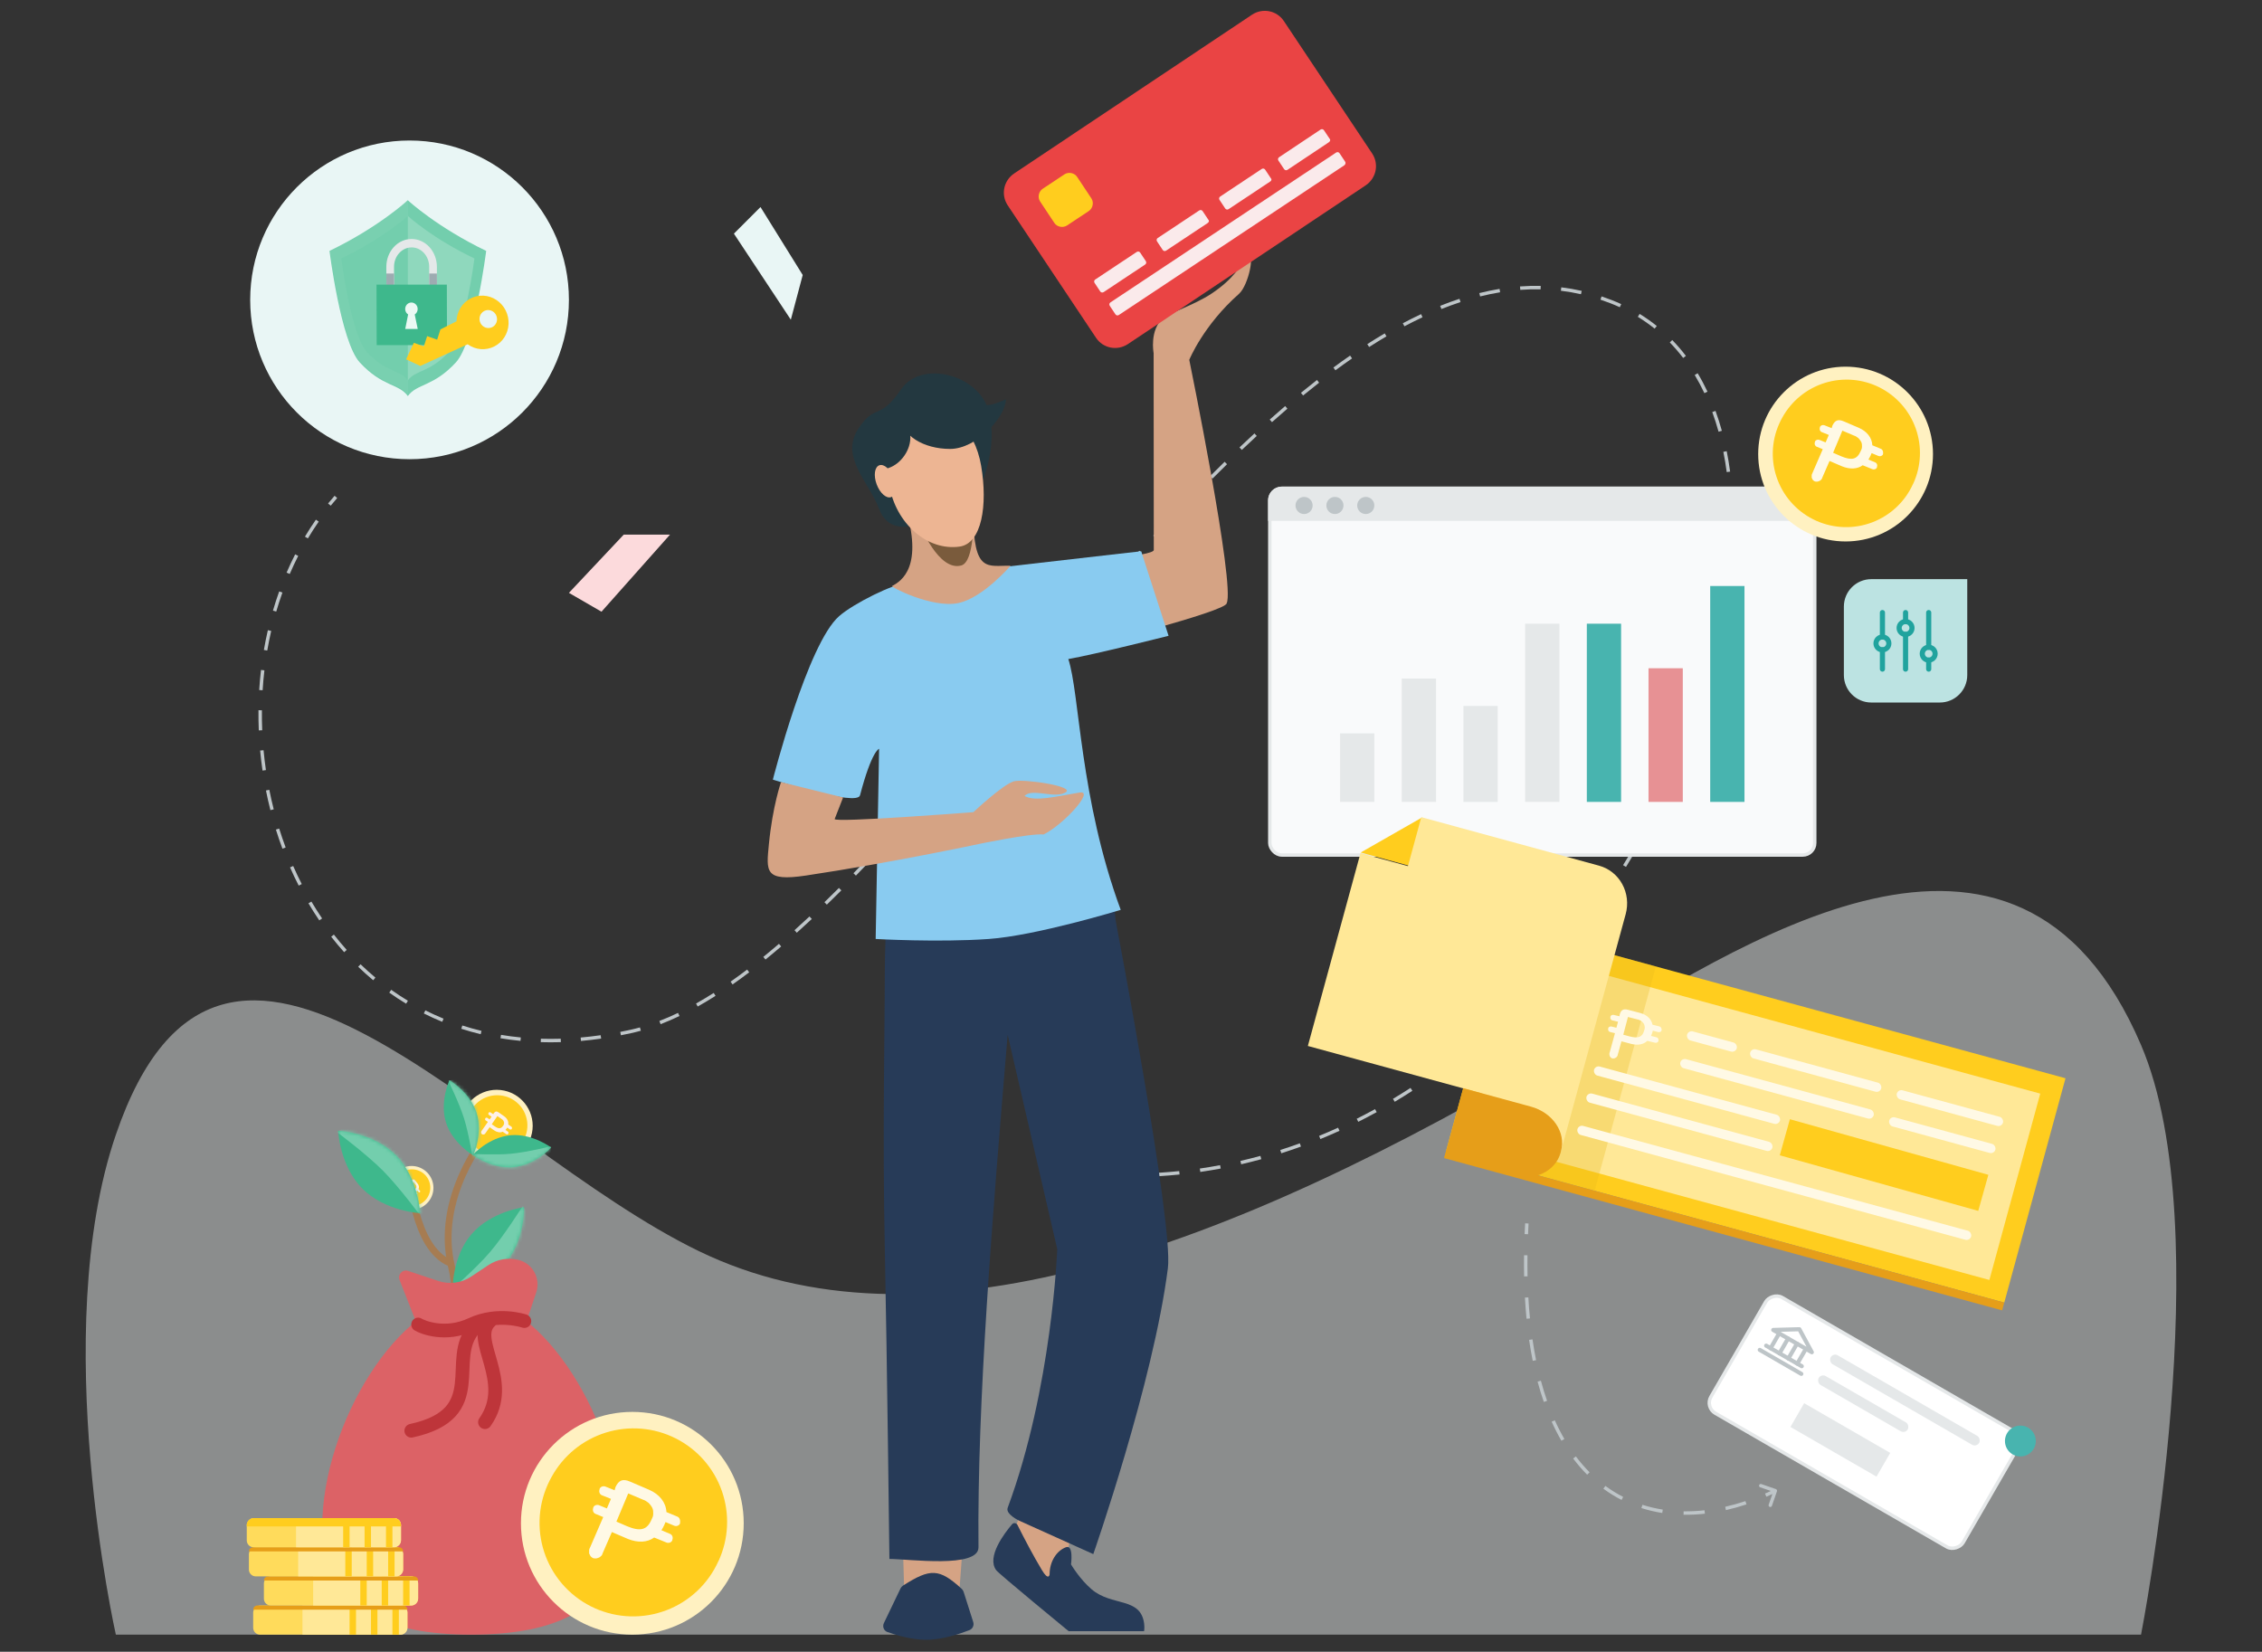 <svg viewBox="0 0 660 482" fill="none" xmlns="http://www.w3.org/2000/svg">
<rect x="0" y="0" width="660" height="482" fill="#333333" stroke="none"/>
<path opacity="0.5" d="M624.706 304.941C588.469 220.239 507.176 275.977 458.778 304.941C354.845 367.14 267.948 396.123 203.933 365.096C139.918 334.069 65.296 238.977 33.801 331.125C13.998 389.064 33.801 477 33.801 477H624.706C624.706 477 647.867 359.078 624.706 304.941Z" fill="#E5E8E9"/>
<path fill-rule="evenodd" clip-rule="evenodd" d="M449.523 84.421C447.546 84.379 445.565 84.434 443.581 84.582L443.506 83.585C445.522 83.435 447.534 83.379 449.544 83.421L449.523 84.421ZM461.291 85.855C459.341 85.414 457.387 85.077 455.429 84.839L455.55 83.846C457.541 84.088 459.528 84.431 461.511 84.879L461.291 85.855ZM437.701 85.288C435.76 85.607 433.816 86.011 431.869 86.496L431.627 85.525C433.6 85.034 435.57 84.625 437.539 84.301L437.701 85.288ZM469.819 88.466C468.874 88.099 467.928 87.758 466.982 87.443L467.298 86.494C468.26 86.815 469.221 87.161 470.181 87.534C471.155 87.912 472.108 88.315 473.04 88.742L472.624 89.651C471.71 89.232 470.775 88.837 469.819 88.466ZM426.154 88.145C424.297 88.754 422.437 89.432 420.575 90.177L420.204 89.249C422.085 88.496 423.964 87.81 425.843 87.195L426.154 88.145ZM482.786 95.9C481.237 94.658 479.604 93.507 477.883 92.451L478.406 91.599C480.162 92.677 481.83 93.852 483.411 95.119L482.786 95.9ZM415.062 92.573C413.302 93.398 411.541 94.279 409.777 95.214L409.309 94.331C411.086 93.388 412.863 92.5 414.638 91.668L415.062 92.573ZM404.541 98.146C402.855 99.138 401.169 100.177 399.482 101.26L398.941 100.418C400.639 99.329 402.336 98.283 404.033 97.284L404.541 98.146ZM491.111 104.457C489.895 102.863 488.595 101.351 487.21 99.925L487.927 99.228C489.341 100.683 490.666 102.226 491.906 103.85L491.111 104.457ZM394.499 104.584C392.883 105.702 391.266 106.859 389.649 108.052L389.055 107.248C390.68 106.049 392.305 104.886 393.931 103.761L394.499 104.584ZM497.302 114.718C496.438 112.886 495.497 111.121 494.479 109.427L495.337 108.912C496.373 110.636 497.329 112.431 498.206 114.292L497.302 114.718ZM384.883 111.672C383.329 112.885 381.775 114.129 380.22 115.404L379.586 114.631C381.146 113.351 382.707 112.101 384.267 110.883L384.883 111.672ZM375.633 119.252C374.134 120.536 372.635 121.846 371.136 123.181L370.471 122.435C371.974 121.096 373.478 119.781 374.982 118.492L375.633 119.252ZM501.438 125.977C500.894 124.012 500.283 122.1 499.604 120.243L500.543 119.899C501.232 121.782 501.851 123.721 502.401 125.71L501.438 125.977ZM366.694 127.21C365.242 128.549 363.791 129.909 362.341 131.289L361.651 130.565C363.106 129.181 364.56 127.817 366.016 126.475L366.694 127.21ZM503.819 137.755C503.549 135.748 503.22 133.78 502.834 131.852L503.814 131.656C504.205 133.605 504.537 135.594 504.81 137.622L503.819 137.755ZM358.017 135.463C356.605 136.844 355.194 138.242 353.784 139.657L353.076 138.951C354.489 137.533 355.903 136.132 357.317 134.748L358.017 135.463ZM349.558 143.945C348.18 145.36 346.802 146.788 345.425 148.23L344.702 147.539C346.081 146.095 347.461 144.664 348.842 143.247L349.558 143.945ZM504.749 149.787C504.7 147.75 504.601 145.741 504.45 143.764L505.447 143.688C505.599 145.683 505.7 147.709 505.748 149.763L504.749 149.787ZM95.721 146.929C96.341 146.165 96.975 145.412 97.624 144.671L98.376 145.329C97.736 146.061 97.109 146.805 96.498 147.559L95.721 146.929ZM88.975 156.595C89.984 154.907 91.051 153.254 92.175 151.641L92.996 152.213C91.885 153.806 90.831 155.439 89.833 157.109L88.975 156.595ZM341.296 152.591C339.939 154.038 338.582 155.496 337.226 156.964L336.492 156.285C337.849 154.815 339.207 153.355 340.567 151.907L341.296 152.591ZM504.465 161.869C504.605 159.823 504.699 157.798 504.746 155.797L505.746 155.82C505.698 157.837 505.603 159.877 505.463 161.937L504.465 161.869ZM333.177 161.38C331.837 162.852 330.497 164.333 329.158 165.822L328.414 165.153C329.754 163.663 331.096 162.181 332.438 160.706L333.177 161.38ZM83.621 167.094C84.398 165.285 85.233 163.506 86.123 161.758L87.014 162.212C86.134 163.94 85.309 165.7 84.539 167.489L83.621 167.094ZM503.164 173.842C503.462 171.824 503.72 169.82 503.936 167.833L504.93 167.941C504.712 169.941 504.453 171.958 504.154 173.988L503.164 173.842ZM325.17 170.282C323.843 171.773 322.517 173.27 321.193 174.773L320.443 174.111C321.768 172.608 323.095 171.109 324.422 169.617L325.17 170.282ZM79.643 178.182C80.195 176.292 80.801 174.423 81.462 172.577L82.404 172.914C81.749 174.741 81.149 176.591 80.603 178.462L79.643 178.182ZM317.246 179.268C315.932 180.77 314.619 182.276 313.308 183.785L312.553 183.129C313.865 181.619 315.179 180.113 316.494 178.609L317.246 179.268ZM500.983 185.705C501.419 183.72 501.817 181.745 502.179 179.781L503.162 179.962C502.799 181.937 502.398 183.924 501.96 185.919L500.983 185.705ZM76.996 189.663C77.329 187.723 77.716 185.795 78.156 183.885L79.13 184.109C78.695 186.001 78.312 187.91 77.981 189.832L76.996 189.663ZM309.384 188.31C308.077 189.82 306.773 191.332 305.47 192.843L304.712 192.19C306.016 190.678 307.321 189.167 308.627 187.656L309.384 188.31ZM498.023 197.408C498.58 195.46 499.104 193.518 499.595 191.581L500.564 191.827C500.071 193.773 499.545 195.726 498.984 197.684L498.023 197.408ZM75.631 201.359C75.754 199.397 75.929 197.441 76.156 195.494L77.149 195.609C76.925 197.539 76.751 199.477 76.629 201.421L75.631 201.359ZM301.559 197.384C300.255 198.9 298.953 200.415 297.652 201.927L296.894 201.275L297.052 201.091C298.3 199.64 299.55 198.186 300.801 196.732L301.559 197.384ZM494.359 208.917C495.028 207.008 495.666 205.101 496.272 203.196L497.225 203.5C496.615 205.413 495.974 207.33 495.302 209.247L494.359 208.917ZM293.75 206.464C292.442 207.984 291.136 209.501 289.832 211.013L289.075 210.36C290.378 208.848 291.684 207.332 292.992 205.812L293.75 206.464ZM75.508 213.134C75.427 211.171 75.396 209.207 75.416 207.245L76.416 207.255C76.396 209.2 76.426 211.147 76.507 213.093L75.508 213.134ZM490.046 220.201C490.819 218.334 491.563 216.466 492.277 214.597L493.211 214.954C492.494 216.831 491.746 218.708 490.97 220.584L490.046 220.201ZM285.926 215.534C284.61 217.054 283.297 218.568 281.985 220.075L281.231 219.418C282.542 217.912 283.855 216.399 285.17 214.88L285.926 215.534ZM76.599 224.858C76.317 222.916 76.085 220.966 75.903 219.011L76.898 218.918C77.079 220.856 77.309 222.79 77.589 224.715L76.599 224.858ZM278.051 224.58C276.727 226.091 275.405 227.593 274.086 229.086L273.337 228.423C274.655 226.932 275.976 225.431 277.299 223.921L278.051 224.58ZM485.127 231.236C485.998 229.415 486.841 227.588 487.657 225.758L488.571 226.165C487.751 228.003 486.904 229.838 486.029 231.668L485.127 231.236ZM78.898 236.409C78.414 234.508 77.981 232.592 77.597 230.664L78.578 230.468C78.958 232.38 79.388 234.279 79.867 236.163L78.898 236.409ZM270.105 233.566C268.769 235.062 267.435 236.547 266.104 238.018L265.362 237.347C266.692 235.878 268.024 234.395 269.359 232.9L270.105 233.566ZM479.63 241.997C480.595 240.223 481.534 238.443 482.447 236.656L483.338 237.111C482.421 238.905 481.478 240.694 480.509 242.475L479.63 241.997ZM82.411 247.651C81.724 245.814 81.088 243.956 80.501 242.078L81.456 241.78C82.037 243.64 82.668 245.482 83.347 247.3L82.411 247.651ZM262.055 242.461C260.701 243.936 259.35 245.396 258.002 246.84L257.271 246.157C258.617 244.716 259.966 243.258 261.319 241.785L262.055 242.461ZM473.578 252.454C474.635 250.735 475.666 249.004 476.672 247.266L477.538 247.766C476.527 249.513 475.491 251.25 474.43 252.978L473.578 252.454ZM253.864 251.227C252.485 252.674 251.109 254.103 249.736 255.511L249.02 254.813C250.39 253.408 251.763 251.982 253.141 250.537L253.864 251.227ZM87.156 258.429C86.263 256.684 85.42 254.909 84.628 253.107L85.543 252.705C86.328 254.489 87.162 256.246 88.046 257.974L87.156 258.429ZM466.986 262.579C468.132 260.918 469.253 259.244 470.35 257.559L471.188 258.105C470.086 259.797 468.96 261.479 467.81 263.147L466.986 262.579ZM245.487 259.815C244.072 261.229 242.66 262.618 241.253 263.982L240.557 263.264C241.961 261.904 243.368 260.518 244.78 259.107L245.487 259.815ZM93.158 268.572C92.055 266.95 91.002 265.289 90 263.594L90.861 263.085C91.852 264.762 92.894 266.405 93.985 268.01L93.158 268.572ZM236.866 268.163C235.401 269.533 233.941 270.874 232.485 272.182L231.817 271.438C233.267 270.135 234.722 268.799 236.182 267.433L236.866 268.163ZM459.865 272.338C461.098 270.741 462.307 269.13 463.493 267.504L464.301 268.094C463.109 269.726 461.895 271.345 460.657 272.949L459.865 272.338ZM100.416 277.856C99.104 276.394 97.842 274.886 96.631 273.336L97.419 272.72C98.616 274.253 99.864 275.743 101.16 277.188L100.416 277.856ZM227.932 276.179C226.399 277.493 224.871 278.768 223.349 280.001L222.72 279.225C224.234 277.997 225.755 276.728 227.281 275.42L227.932 276.179ZM452.222 281.69C453.54 280.166 454.837 278.624 456.11 277.065L456.885 277.698C455.605 279.264 454.303 280.813 452.978 282.345L452.222 281.69ZM108.899 286.044C107.386 284.783 105.922 283.468 104.509 282.102L105.204 281.383C106.6 282.732 108.045 284.031 109.539 285.276L108.899 286.044ZM218.603 283.727C216.978 284.959 215.36 286.141 213.749 287.27L213.175 286.451C214.775 285.33 216.383 284.156 217.998 282.93L218.603 283.727ZM444.064 290.594C445.467 289.149 446.849 287.684 448.208 286.2L448.946 286.875C447.579 288.367 446.191 289.839 444.781 291.291L444.064 290.594ZM118.497 292.883C116.806 291.864 115.163 290.784 113.569 289.647L114.149 288.833C115.723 289.955 117.345 291.021 119.013 292.027L118.497 292.883ZM208.781 290.59C207.039 291.698 205.304 292.738 203.578 293.708L203.088 292.836C204.797 291.876 206.516 290.845 208.245 289.746L208.781 290.59ZM129.034 298.173C127.198 297.422 125.407 296.607 123.661 295.731L124.11 294.837C125.832 295.702 127.6 296.506 129.413 297.247L129.034 298.173ZM435.396 299C436.883 297.643 438.349 296.263 439.793 294.862L440.49 295.58C439.038 296.988 437.564 298.375 436.069 299.738L435.396 299ZM198.263 296.475C196.414 297.36 194.576 298.157 192.747 298.861L192.388 297.927C194.19 297.234 196.004 296.448 197.831 295.573L198.263 296.475ZM140.259 301.791C138.328 301.325 136.438 300.792 134.59 300.198L134.896 299.246C136.721 299.833 138.587 300.358 140.494 300.819L140.259 301.791ZM186.988 300.772C186.025 301.039 185.064 301.278 184.107 301.488C183.121 301.705 182.142 301.908 181.168 302.097L180.977 301.115C181.943 300.927 182.915 300.726 183.893 300.512C184.832 300.306 185.774 300.071 186.72 299.809L186.988 300.772ZM151.868 303.732C149.883 303.54 147.934 303.283 146.023 302.964L146.187 301.978C148.076 302.293 150.002 302.547 151.964 302.736L151.868 303.732ZM175.403 303.071C173.411 303.356 171.447 303.583 169.511 303.754L169.423 302.758C171.34 302.589 173.286 302.364 175.261 302.081L175.403 303.071ZM426.225 306.852C427.795 305.593 429.344 304.308 430.873 302.999L431.523 303.758C429.987 305.074 428.429 306.366 426.851 307.632L426.225 306.852ZM163.645 304.104C161.659 304.165 159.704 304.165 157.782 304.106L157.812 303.106C159.714 303.165 161.649 303.165 163.615 303.105L163.645 304.104ZM416.566 314.091C418.216 312.939 419.846 311.759 421.456 310.552L422.056 311.352C420.437 312.566 418.798 313.752 417.138 314.911L416.566 314.091ZM406.435 320.65C408.163 319.616 409.87 318.552 411.559 317.459L412.102 318.298C410.404 319.398 408.686 320.468 406.949 321.508L406.435 320.65ZM395.862 326.461C397.661 325.557 399.442 324.621 401.203 323.652L401.685 324.529C399.913 325.503 398.121 326.445 396.311 327.354L395.862 326.461ZM384.884 331.457C386.748 330.695 388.594 329.897 390.421 329.065L390.836 329.975C388.996 330.812 387.139 331.615 385.263 332.383L384.884 331.457ZM373.552 335.576C375.47 334.965 377.371 334.316 379.255 333.631L379.597 334.571C377.701 335.26 375.787 335.913 373.856 336.529L373.552 335.576ZM361.927 338.765C363.887 338.313 365.831 337.822 367.759 337.293L368.024 338.257C366.083 338.79 364.125 339.284 362.151 339.74L361.927 338.765ZM350.079 340.987C352.067 340.699 354.04 340.371 355.997 340.004L356.181 340.987C354.211 341.356 352.224 341.686 350.223 341.977L350.079 340.987ZM338.086 342.222C340.095 342.098 342.09 341.934 344.071 341.731L344.173 342.726C342.179 342.93 340.17 343.096 338.147 343.22L338.086 342.222ZM329 342.5C330.02 342.5 331.036 342.49 332.049 342.469L332.069 343.469C331.05 343.489 330.027 343.5 329 343.5V342.5Z" fill="#BEC5C8"/>
<path d="M141.766 331.43C141.766 331.43 126.818 349.257 131.757 369.693C136.695 390.128 124.44 414.645 124.44 414.645" stroke="#A67C52" stroke-width="2" stroke-linecap="round"/>
<path d="M119.516 342.629C119.516 342.629 120.62 364.31 131.471 368.612" stroke="#A67C52" stroke-width="2" stroke-linecap="round"/>
<path d="M142.787 338.792C148.464 339.974 154.024 336.33 155.206 330.653C156.388 324.976 152.744 319.415 147.067 318.233C141.39 317.051 135.829 320.695 134.647 326.372C133.465 332.05 137.109 337.61 142.787 338.792Z" fill="#FFF1C1"/>
<path d="M152.149 333.653C151.471 334.592 150.615 335.387 149.629 335.995C148.643 336.603 147.548 337.01 146.405 337.194C145.262 337.379 144.093 337.336 142.967 337.069C141.84 336.801 140.777 336.315 139.839 335.637C138.9 334.959 138.104 334.103 137.497 333.117C136.889 332.132 136.482 331.036 136.297 329.893C136.113 328.75 136.156 327.582 136.423 326.455C136.69 325.328 137.177 324.265 137.855 323.327C138.017 323.102 138.187 322.885 138.368 322.681C139.853 320.944 141.954 319.851 144.228 319.633C146.502 319.415 148.773 320.088 150.56 321.511C152.348 322.934 153.513 324.995 153.811 327.261C154.108 329.526 153.515 331.818 152.156 333.654L152.149 333.653Z" fill="#FFCD1E"/>
<path d="M149.209 328.762L148.289 328.133C148.431 327.243 148 326.366 147.123 325.745L145.518 324.623C144.908 324.19 144.495 324.279 144.07 324.847L143.925 325.123L143.156 324.613C142.964 324.485 142.695 324.517 142.567 324.709L142.558 324.751C142.431 324.944 142.462 325.213 142.654 325.34L143.424 325.851L142.863 326.653L142.21 326.211C142.018 326.083 141.749 326.115 141.621 326.307L141.613 326.349C141.485 326.542 141.517 326.811 141.709 326.938L142.361 327.381L140.559 329.938C140.499 330.014 140.44 330.089 140.423 330.173C140.405 330.257 140.379 330.382 140.361 330.466C140.386 330.559 140.41 330.652 140.435 330.744C140.501 330.846 140.535 330.896 140.61 330.956C140.685 331.015 140.769 331.033 140.895 331.059C140.979 331.076 141.071 331.052 141.206 331.036C141.299 331.012 141.4 330.945 141.451 330.912C141.552 330.846 141.569 330.762 141.629 330.686L142.87 328.931L144.207 329.866C145.052 330.436 145.942 330.578 146.667 330.247L147.704 330.944C147.896 331.072 148.165 331.041 148.293 330.848L148.302 330.806C148.429 330.614 148.398 330.345 148.205 330.217L147.478 329.715C147.588 329.607 147.707 329.457 147.826 329.306C147.885 329.231 147.954 329.114 148.013 329.039L148.74 329.54C148.933 329.668 149.202 329.637 149.329 329.444L149.338 329.402C149.433 329.159 149.401 328.89 149.209 328.762ZM144.368 328.674L143.49 328.053L145.123 325.679L146.385 326.555C146.544 326.632 146.686 326.793 146.828 326.953C146.927 327.106 147.018 327.3 147.067 327.485C147.116 327.67 147.072 327.88 147.037 328.048C146.994 328.258 146.875 328.408 146.756 328.558C146.136 329.436 145.48 329.431 144.368 328.674Z" fill="#FEF1E7"/>
<path d="M117.092 352.235C120.197 353.894 124.059 352.722 125.718 349.617C127.377 346.512 126.205 342.65 123.1 340.991C119.995 339.332 116.133 340.504 114.474 343.609C112.815 346.714 113.987 350.576 117.092 352.235Z" fill="#FFF1C1"/>
<path d="M123.424 350.842C122.869 351.272 122.234 351.59 121.556 351.775C120.878 351.961 120.17 352.011 119.473 351.923C118.776 351.835 118.102 351.61 117.492 351.262C116.881 350.914 116.345 350.448 115.915 349.893C115.484 349.338 115.166 348.703 114.981 348.025C114.795 347.347 114.745 346.639 114.833 345.942C114.922 345.244 115.146 344.571 115.494 343.961C115.843 343.35 116.308 342.814 116.863 342.383C116.996 342.28 117.132 342.183 117.273 342.095C118.434 341.337 119.845 341.06 121.207 341.321C122.569 341.583 123.776 342.363 124.574 343.497C125.372 344.632 125.699 346.032 125.485 347.402C125.271 348.772 124.534 350.006 123.428 350.844L123.424 350.842Z" fill="#FFCD1E"/>
<path d="M122.548 347.49L122.119 346.967C122.354 346.472 122.253 345.888 121.848 345.376L121.105 344.448C120.824 344.092 120.568 344.073 120.224 344.331L120.092 344.467L119.731 344.039C119.641 343.931 119.479 343.904 119.371 343.994L119.359 344.017C119.252 344.107 119.224 344.269 119.315 344.377L119.675 344.805L119.211 345.177L118.907 344.808C118.817 344.701 118.655 344.673 118.548 344.763L118.535 344.786C118.428 344.876 118.4 345.039 118.491 345.146L118.795 345.515L117.308 346.697C117.261 346.73 117.213 346.764 117.189 346.81C117.164 346.856 117.127 346.925 117.103 346.971C117.101 347.029 117.1 347.087 117.098 347.145C117.119 347.215 117.13 347.251 117.164 347.298C117.197 347.346 117.243 347.37 117.312 347.407C117.358 347.431 117.416 347.433 117.497 347.447C117.555 347.448 117.626 347.427 117.661 347.416C117.731 347.395 117.756 347.349 117.803 347.315L118.826 346.505L119.446 347.278C119.84 347.755 120.334 347.989 120.813 347.921L121.298 348.504C121.388 348.611 121.55 348.639 121.658 348.549L121.67 348.526C121.777 348.435 121.805 348.273 121.714 348.166L121.377 347.75C121.459 347.705 121.554 347.638 121.649 347.571C121.697 347.537 121.756 347.481 121.804 347.447L122.142 347.863C122.232 347.971 122.394 347.998 122.501 347.908L122.514 347.885C122.61 347.76 122.638 347.597 122.548 347.49ZM119.743 346.611L119.338 346.1L120.695 344.996L121.28 345.722C121.36 345.794 121.415 345.912 121.47 346.029C121.502 346.135 121.522 346.264 121.518 346.38C121.515 346.496 121.454 346.611 121.405 346.703C121.344 346.818 121.249 346.885 121.154 346.952C120.642 347.357 120.261 347.242 119.743 346.611Z" fill="#FEF1E7"/>
<path d="M115.5 337.123C122.104 343.769 122.57 354.014 122.57 354.014C122.57 354.014 112.328 353.485 105.724 346.84C99.119 340.195 98.653 329.95 98.653 329.95C98.653 329.95 108.895 330.478 115.5 337.123Z" fill="#3EB88C"/>
<mask id="mask0_2236_3525" style="mask-type:alpha" maskUnits="userSpaceOnUse" x="98" y="329" width="25" height="26">
<path d="M115.5 337.123C122.104 343.769 122.57 354.014 122.57 354.014C122.57 354.014 112.328 353.485 105.724 346.84C99.119 340.195 98.653 329.95 98.653 329.95C98.653 329.95 108.895 330.478 115.5 337.123Z" fill="#3EB88C"/>
</mask>
<g mask="url(#mask0_2236_3525)">
<path d="M135.354 341.308L122.941 355.139C122.941 355.139 116.553 346.456 111.737 341.61C106.921 336.765 98.276 330.323 98.276 330.323L110.673 321.74L135.354 341.308Z" fill="#73CEAD"/>
</g>
<path d="M139.043 324.764C140.957 330.82 138.053 337.137 138.053 337.137C138.053 337.137 132.047 333.635 130.134 327.579C128.22 321.523 131.124 315.206 131.124 315.206C131.124 315.206 137.13 318.708 139.043 324.764Z" fill="#3EB88C"/>
<mask id="mask1_2236_3525" style="mask-type:alpha" maskUnits="userSpaceOnUse" x="129" y="315" width="11" height="23">
<path d="M139.043 324.764C140.957 330.82 138.053 337.137 138.053 337.137C138.053 337.137 132.047 333.635 130.134 327.579C128.22 321.523 131.124 315.206 131.124 315.206C131.124 315.206 137.13 318.708 139.043 324.764Z" fill="#3EB88C"/>
</mask>
<g mask="url(#mask1_2236_3525)">
<path d="M149.704 333.456L137.927 337.931C137.927 337.931 136.778 330.714 135.382 326.298C133.987 321.881 130.782 315.314 130.782 315.314L140.918 313.996L149.704 333.456Z" fill="#73CEAD"/>
</g>
<path d="M149.81 340.572C143.486 341.162 137.925 336.989 137.925 336.989C137.925 336.989 142.618 331.859 148.942 331.269C155.266 330.679 160.826 334.852 160.826 334.852C160.826 334.852 156.133 339.982 149.81 340.572Z" fill="#3EB88C"/>
<mask id="mask2_2236_3525" style="mask-type:alpha" maskUnits="userSpaceOnUse" x="137" y="331" width="24" height="10">
<path d="M149.81 340.572C143.486 341.162 137.925 336.989 137.925 336.989C137.925 336.989 142.618 331.859 148.942 331.269C155.266 330.679 160.826 334.852 160.826 334.852C160.826 334.852 156.133 339.982 149.81 340.572Z" fill="#3EB88C"/>
</mask>
<g mask="url(#mask2_2236_3525)">
<path d="M139.061 349.155L137.177 336.698C137.177 336.698 144.473 337.1 149.085 336.67C153.696 336.239 160.793 334.495 160.793 334.495L159.938 344.68L139.061 349.155Z" fill="#73CEAD"/>
</g>
<path d="M147.412 368.637C141.657 375.343 132.06 376.547 132.06 376.547C132.06 376.547 131.792 366.877 137.546 360.171C143.301 353.465 152.899 352.262 152.899 352.262C152.899 352.262 153.166 361.931 147.412 368.637Z" fill="#3EB88C"/>
<mask id="mask3_2236_3525" style="mask-type:alpha" maskUnits="userSpaceOnUse" x="132" y="352" width="21" height="25">
<path d="M147.412 368.637C141.657 375.343 132.06 376.547 132.06 376.547C132.06 376.547 131.792 366.877 137.546 360.171C143.301 353.465 152.899 352.262 152.899 352.262C152.899 352.262 153.166 361.931 147.412 368.637Z" fill="#3EB88C"/>
</mask>
<g mask="url(#mask3_2236_3525)">
<path d="M144.961 387.617L131.029 376.98C131.029 376.98 138.716 370.325 142.912 365.435C147.109 360.545 152.519 351.936 152.519 351.936L161.516 362.951L144.961 387.617Z" fill="#73CEAD"/>
</g>
<path d="M181 445.754C181 469.933 161.524 477 137.5 477C113.476 477 94 469.933 94 445.754C94 415.299 116.848 378.89 137.5 378.89C158.152 378.89 181 415.299 181 445.754Z" fill="#DC6266"/>
<path d="M116.57 373.485L121.5 386H153.5L156.461 377.118C157.826 373.021 155.391 368.634 151.192 367.626C148.2 366.908 145.045 367.47 142.485 369.177L137.476 372.516C134.652 374.399 131.116 374.872 127.896 373.799L119.063 370.854C117.452 370.317 115.947 371.905 116.57 373.485Z" fill="#DC6266"/>
<path d="M138.5 387.5C130 396.5 143 412.5 120 417.5" stroke="#BE353A" stroke-width="4" stroke-linecap="round"/>
<path d="M143 385.5C137 391 150 403 141.5 415" stroke="#BE353A" stroke-width="4" stroke-linecap="round"/>
<path d="M122 386.5C123.333 387.333 130 390 137.5 386.5C145.275 382.872 153 385.5 153 385.5" stroke="#BE353A" stroke-width="4" stroke-linecap="round"/>
<path d="M184.5 477C202.449 477 217 462.449 217 444.5C217 426.551 202.449 412 184.5 412C166.551 412 152 426.551 152 444.5C152 462.449 166.551 477 184.5 477Z" fill="#FFF1C1"/>
<path d="M209.628 455.52C208.165 458.792 206.073 461.743 203.47 464.207C200.866 466.67 197.804 468.596 194.456 469.875C191.108 471.155 187.541 471.762 183.959 471.663C180.376 471.564 176.849 470.761 173.577 469.298C170.305 467.836 167.353 465.743 164.89 463.14C162.427 460.537 160.501 457.474 159.221 454.126C157.942 450.779 157.334 447.212 157.433 443.63C157.532 440.047 158.336 436.519 159.798 433.247C160.147 432.462 160.525 431.699 160.947 430.965C164.35 424.766 170.026 420.13 176.78 418.034C183.534 415.938 190.838 416.546 197.153 419.73C203.467 422.913 208.299 428.424 210.631 435.1C212.962 441.777 212.61 449.098 209.65 455.52H209.628Z" fill="#FFCD1E"/>
<path d="M197.633 442.555L194.449 441.229C194.316 438.443 192.459 436.055 189.408 434.729L183.837 432.341C181.714 431.413 180.52 431.943 179.592 433.933L179.327 434.862L176.673 433.8C176.01 433.535 175.214 433.8 174.949 434.464V434.596C174.684 435.26 174.949 436.055 175.612 436.321L178.265 437.382L177.071 440.168L174.816 439.239C174.153 438.974 173.357 439.239 173.092 439.902V440.035C172.827 440.698 173.092 441.494 173.755 441.76L176.01 442.688L172.163 451.576C172.031 451.841 171.898 452.106 171.898 452.372C171.898 452.637 171.898 453.035 171.898 453.3C172.031 453.566 172.163 453.831 172.296 454.096C172.561 454.362 172.694 454.494 172.959 454.627C173.224 454.76 173.49 454.76 173.888 454.76C174.153 454.76 174.418 454.627 174.816 454.494C175.082 454.362 175.347 454.096 175.48 453.964C175.745 453.698 175.745 453.433 175.878 453.168L178.531 447.066L183.173 449.055C186.092 450.249 188.878 450.117 190.867 448.657L194.449 450.117C195.112 450.382 195.908 450.117 196.173 449.453V449.321C196.439 448.657 196.173 447.862 195.51 447.596L192.99 446.535C193.255 446.137 193.52 445.606 193.786 445.076C193.918 444.811 194.051 444.413 194.184 444.147L196.704 445.208C197.367 445.474 198.163 445.208 198.429 444.545V444.413C198.561 443.617 198.296 442.821 197.633 442.555ZM182.908 445.341L179.857 444.015L183.306 435.79L187.684 437.647C188.214 437.78 188.745 438.178 189.275 438.576C189.673 438.974 190.071 439.504 190.337 440.035C190.602 440.566 190.602 441.229 190.602 441.76C190.602 442.423 190.337 442.953 190.071 443.484C188.745 446.535 186.755 446.933 182.908 445.341Z" fill="#FFF9E5"/>
<rect width="45" height="8.5" rx="2" transform="matrix(-1 0 0 1 118.875 468.5)" fill="#FFDB5B"/>
<path d="M118.875 470.5C118.875 469.395 117.979 468.5 116.875 468.5H88.25V477H116.875C117.979 477 118.875 476.105 118.875 475V470.5Z" fill="#FFE897"/>
<path d="M116.375 468.5H114.5V477H116.375V468.5Z" fill="#FFCD1E"/>
<path d="M110.125 468.5H108.25V477H110.125V468.5Z" fill="#FFCD1E"/>
<path d="M103.875 468.5H102V477H103.875V468.5Z" fill="#FFCD1E"/>
<path d="M118.875 469.714C118.875 469.044 118.331 468.5 117.661 468.5H75.089C74.419 468.5 73.875 469.044 73.875 469.714H118.875Z" fill="#E69E19"/>
<rect width="45" height="8.5" rx="2" transform="matrix(-1 0 0 1 122 460)" fill="#FFDB5B"/>
<path d="M122 462C122 460.895 121.104 460 120 460H91.375V468.5H120C121.104 468.5 122 467.605 122 466.5V462Z" fill="#FFE897"/>
<path d="M119.5 460H117.625V468.5H119.5V460Z" fill="#FFCD1E"/>
<path d="M113.25 460H111.375V468.5H113.25V460Z" fill="#FFCD1E"/>
<path d="M107 460H105.125V468.5H107V460Z" fill="#FFCD1E"/>
<path d="M122 461.214C122 460.544 121.456 460 120.786 460H78.214C77.544 460 77 460.544 77 461.214H122Z" fill="#E69E19"/>
<rect width="45" height="8.5" rx="2" transform="matrix(-1 0 0 1 117.625 451.5)" fill="#FFDB5B"/>
<path d="M117.625 453.5C117.625 452.395 116.729 451.5 115.625 451.5H87V460H115.625C116.729 460 117.625 459.105 117.625 458V453.5Z" fill="#FFE897"/>
<path d="M115.125 451.5H113.25V460H115.125V451.5Z" fill="#FFCD1E"/>
<path d="M108.875 451.5H107V460H108.875V451.5Z" fill="#FFCD1E"/>
<path d="M102.625 451.5H100.75V460H102.625V451.5Z" fill="#FFCD1E"/>
<path d="M117.625 452.714C117.625 452.044 117.081 451.5 116.411 451.5H73.839C73.169 451.5 72.625 452.044 72.625 452.714H117.625Z" fill="#E69E19"/>
<rect width="45" height="8.5" rx="2" transform="matrix(-1 0 0 1 117 443)" fill="#FFDB5B"/>
<path d="M117 445C117 443.895 116.104 443 115 443H86.375V451.5H115C116.104 451.5 117 450.605 117 449.5V445Z" fill="#FFE897"/>
<path d="M114.5 443H112.625V451.5H114.5V443Z" fill="#FFCD1E"/>
<path d="M108.25 443H106.375V451.5H108.25V443Z" fill="#FFCD1E"/>
<path d="M102 443H100.125V451.5H102V443Z" fill="#FFCD1E"/>
<path d="M117 445C117 443.895 116.104 443 115 443H74C72.895 443 72 443.895 72 445V445.429H117V445Z" fill="#FFCD1E"/>
<rect x="370.5" y="142.5" width="159" height="107" rx="3.5" fill="#F9FAFB" stroke="#E5E8E9"/>
<path d="M370 146C370 143.791 371.791 142 374 142H526C528.209 142 530 143.791 530 146V152H370V146Z" fill="#E5E8E9"/>
<circle cx="380.5" cy="147.5" r="2.5" fill="#BEC5C8"/>
<circle cx="389.5" cy="147.5" r="2.5" fill="#BEC5C8"/>
<circle cx="398.5" cy="147.5" r="2.5" fill="#BEC5C8"/>
<rect x="391" y="214" width="10" height="20" fill="#E5E8E9"/>
<rect x="409" y="198" width="10" height="36" fill="#E5E8E9"/>
<rect x="427" y="206" width="10" height="28" fill="#E5E8E9"/>
<rect x="445" y="182" width="10" height="52" fill="#E5E8E9"/>
<rect x="463" y="182" width="10" height="52" fill="#48B4AF"/>
<rect x="481" y="195" width="10" height="39" fill="#E79194"/>
<rect x="499" y="171" width="10" height="63" fill="#48B4AF"/>
<path d="M264 470L263 436L282 436L279.5 470H264Z" fill="#D5A384"/>
<path d="M294.012 451.519L299.577 437.053L312.935 447.068L307.369 467.098L294.012 451.519Z" fill="#D5A384"/>
<path d="M290.673 458.196C287.791 454.319 293.054 447.416 295.297 444.787C295.746 444.26 296.564 444.382 296.876 445C299.127 449.47 301.454 453.903 304.03 458.196C305.841 461.213 306.256 459.743 306.256 459.308C306.256 455.832 308.157 452.581 311 451.5C313.32 450.618 312.5 456.5 312.5 456.5C312.5 456.5 314.99 460.756 318.5 463.76C324.408 468.814 332.746 465.979 333.82 473.68C334 474.971 333.82 476 333.82 476H311.822C311.822 476 291.5 459.308 290.673 458.196Z" fill="#273B58"/>
<path d="M263 113.5C268.794 105.032 285.614 109.182 288.5 120C292.952 136.692 278.5 156 278.5 156L267.5 153C267.5 153 259.456 156.382 256.5 148.5C253.5 140.5 244.95 133.326 250.5 125C255.5 117.5 256.5 123 263 113.5Z" fill="#233840"/>
<path d="M258.167 283.266C258.167 271.892 259.506 254.334 259.506 254.334L324.5 257.5L325.5 268.5C325.5 268.5 342.427 357 340.762 370.061C336.5 403.5 319 453.5 319 453.5L297.351 443.73C297.351 443.73 293.332 441.833 294.012 440C307 405 308.482 364.498 308.482 364.498L294.012 301.942C289.56 355 285.08 409.33 285.5 451.5C285.562 457.767 265 454.906 259.506 454.906C259.506 454.906 258.836 396.675 258.167 364.498C257.462 330.609 258.167 301.07 258.167 283.266Z" fill="#273B58"/>
<path d="M336.649 160.5C336.649 162.269 314 163.966 314 163.966L315.964 189C315.964 189 357.911 178.401 357.911 176.04C360.5 171 347 105 347 105C347 105 351.066 94.958 361.493 85.754C364.403 83.189 366.385 72.844 363.806 75.404C361.488 77.708 360.331 81.153 353.374 85.76C348.716 88.845 340.618 91.652 339.461 92.67C335.295 96.326 336.603 103.021 336.603 103.021L336.649 160.5Z" fill="#D5A384"/>
<path d="M264.56 170.105C264.56 170.105 283.287 166.55 294.012 165.312C322.952 161.974 332.97 160.861 332.97 160.861L340.961 185.528C340.961 185.528 319.267 191.013 311.71 192.318C315.049 202.333 315 233 327 265.5C327 265.5 302.47 273.01 288.5 274C273.784 275.043 255.5 274 255.5 274L256.5 218.5C256.5 218.5 254.363 218.995 250.936 232.078C250.059 235.426 225.5 227.5 225.5 227.5C225.5 227.5 235.61 187.83 244.849 179.783C249.119 176.064 260.538 170.402 264.56 170.105Z" fill="#89CBF0"/>
<path d="M224.35 246.307C225.415 235.286 227.882 228.22 227.882 228.22L246 232.7C246 232.7 245.15 234.825 243.541 238.989C243.204 240.153 284 237 284 237C284 237 292.5 229 295.793 228C298.427 227.2 314.098 229.435 310.848 231.265C307.556 233.117 301.153 229.89 298.937 232.26C301.96 234 307.926 232.445 315 231.265C319.589 230.498 310.199 240.726 304.5 243.5C300.707 243.114 285.5 246.307 285.5 246.307C285.5 246.307 259.781 251.802 235.141 255.489C222.987 257.309 223.581 254.27 224.35 246.307Z" fill="#D5A384"/>
<path d="M279.5 176C271.888 177.497 259.801 171.26 260.272 171.012C263.139 169.504 269.566 165.304 264 147.5L283.994 149.733C283.994 167.538 288.203 164.932 294.864 165.086C294.864 165.086 286.722 174.58 279.5 176Z" fill="#D5A384"/>
<path d="M280.5 165C273.822 166.875 268.411 153.072 268.411 153.072C270.184 154.386 280.528 156.798 283.994 150.846C283.994 150.846 284.368 163.914 280.5 165Z" fill="#7A5B3C"/>
<path d="M286.289 136.011C288.212 147.434 286.476 158.574 280 159.5C270.682 160.832 261.365 152.9 259.441 141.483C257.517 130.061 262.07 121.745 269.487 120.234C276.898 118.723 284.37 124.589 286.293 136.011H286.289Z" fill="#EDB593"/>
<path d="M398.453 54.106L329.1 100.402C325.988 102.469 321.833 101.645 319.792 98.565L294.016 59.901C291.97 56.817 292.829 52.669 295.936 50.603L365.289 4.302C368.401 2.235 372.556 3.059 374.598 6.139L400.373 44.803C402.419 47.887 401.56 52.035 398.453 54.102V54.106Z" fill="#EA4444"/>
<path d="M334.118 77.202L322.022 85.236C321.676 85.465 321.244 85.38 321.019 85.038L319.373 82.552C319.144 82.21 319.234 81.782 319.58 81.552L331.676 73.519C332.023 73.289 332.454 73.375 332.679 73.717L334.325 76.203C334.554 76.545 334.464 76.973 334.118 77.202Z" fill="#FAEAEB"/>
<path d="M352.348 65.098L340.252 73.132C339.905 73.361 339.478 73.276 339.249 72.933L337.599 70.448C337.369 70.105 337.459 69.678 337.805 69.448L349.902 61.414C350.248 61.185 350.679 61.27 350.904 61.613L352.555 64.098C352.869 64.382 352.78 64.814 352.348 65.098Z" fill="#FAEAEB"/>
<path d="M370.668 52.935L358.486 61.023C358.14 61.252 357.708 61.167 357.483 60.825L355.833 58.339C355.603 57.997 355.693 57.569 356.04 57.339L368.136 49.306C368.482 49.076 368.909 49.162 369.139 49.504L370.789 51.99C371.104 52.273 371.014 52.706 370.668 52.935Z" fill="#FAEAEB"/>
<path d="M387.751 41.493L375.672 49.549C375.326 49.779 374.894 49.693 374.67 49.351L373.015 46.87C372.785 46.527 372.875 46.1 373.222 45.87L385.3 37.814C385.646 37.584 386.073 37.67 386.303 38.012L387.957 40.493C388.272 40.777 388.097 41.263 387.751 41.493Z" fill="#FAEAEB"/>
<path d="M392.207 48.257L326.456 91.918C326.114 92.148 325.682 92.062 325.453 91.72L323.803 89.234C323.573 88.892 323.663 88.464 324.01 88.235L389.846 44.519C390.192 44.289 390.624 44.375 390.849 44.717L392.495 47.203C392.724 47.545 392.549 48.031 392.202 48.261L392.207 48.257Z" fill="#FAEAEB"/>
<path d="M317.665 61.595L311.356 65.782C310.146 66.584 308.428 66.246 307.633 65.049L303.482 58.794C302.686 57.596 303.041 55.88 304.251 55.074L310.56 50.886C311.769 50.085 313.487 50.423 314.283 51.62L318.434 57.875C319.23 59.073 318.874 60.793 317.665 61.595Z" fill="#FFCD1E"/>
<ellipse cx="259.132" cy="129.688" rx="5.762" ry="7.794" transform="rotate(34.714 259.132 129.688)" fill="#233840"/>
<ellipse cx="258.279" cy="140.42" rx="2.652" ry="4.954" transform="rotate(-20.507 258.279 140.42)" fill="#EDB593"/>
<path d="M293.5 116.5C293.5 121.502 285.055 131 277.208 131C269.361 131 263 126.945 263 121.943C263 116.941 269.361 112.886 277.208 112.886C285.055 112.886 282 121.943 293.5 116.5Z" fill="#233840"/>
<path d="M262.756 463.508C262.916 463.176 263.168 462.891 263.478 462.692C271.441 457.602 274.034 457.621 280.609 463.64C280.864 463.873 281.055 464.173 281.159 464.501L283.963 473.311C284.269 474.275 283.807 475.311 282.865 475.68C280.212 476.717 274.783 478.571 270 478.5C265.811 478.438 261.397 477.112 258.942 476.244C257.871 475.865 257.41 474.647 257.901 473.622L262.756 463.508Z" fill="#273B58"/>
<path fill-rule="evenodd" clip-rule="evenodd" d="M444.85 360.114C444.892 359.078 444.943 358.031 445.001 356.973L445.999 357.027C445.941 358.081 445.891 359.124 445.849 360.155L444.85 360.114ZM444.705 372.467C444.665 370.458 444.657 368.399 444.683 366.29L445.683 366.302C445.657 368.401 445.665 370.449 445.704 372.447L444.705 372.467ZM445.411 384.82C445.216 382.822 445.057 380.764 444.938 378.645L445.937 378.589C446.055 380.694 446.212 382.738 446.406 384.723L445.411 384.82ZM447.215 397.104C446.818 395.136 446.465 393.095 446.157 390.98L447.146 390.836C447.452 392.934 447.802 394.957 448.195 396.907L447.215 397.104ZM450.455 409.098C449.796 407.209 449.187 405.231 448.631 403.16L449.597 402.901C450.146 404.949 450.748 406.904 451.399 408.768L450.455 409.098ZM455.583 420.414C454.576 418.676 453.627 416.824 452.741 414.854L453.653 414.444C454.526 416.384 455.459 418.206 456.449 419.913L455.583 420.414ZM463.097 430.33C461.669 428.896 460.303 427.321 459.007 425.598L459.806 424.997C461.075 426.684 462.411 428.224 463.805 429.624L463.097 430.33ZM518.163 434.527C518.424 434.617 518.563 434.902 518.473 435.163L517.005 439.417C516.915 439.678 516.63 439.817 516.369 439.726C516.108 439.636 515.969 439.352 516.059 439.091L517.138 435.965C516.558 436.236 515.977 436.499 515.393 436.753L514.994 435.836C515.558 435.59 516.121 435.336 516.683 435.074L513.583 434.005C513.322 433.915 513.184 433.63 513.274 433.369C513.364 433.108 513.648 432.969 513.909 433.059L518.163 434.527ZM473.141 437.691C471.311 436.758 469.536 435.667 467.825 434.409L468.418 433.603C470.084 434.829 471.813 435.892 473.595 436.8L473.141 437.691ZM509.585 438.986C507.593 439.649 505.592 440.211 503.591 440.663L503.37 439.688C505.338 439.243 507.307 438.691 509.269 438.037L509.585 438.986ZM485.003 441.496C482.939 441.174 480.907 440.7 478.921 440.066L479.225 439.114C481.161 439.731 483.142 440.194 485.157 440.508L485.003 441.496ZM497.451 441.704C495.363 441.937 493.284 442.044 491.225 442.015L491.239 441.015C493.254 441.043 495.291 440.939 497.34 440.71L497.451 441.704Z" fill="#BEC5C8"/>
<rect x="0.683" y="-0.183" width="85" height="39" rx="3.5" transform="matrix(0.866 0.5 0.5 -0.866 496.944 410.138)" fill="white" stroke="#E5E8E9"/>
<rect x="534.911" y="394.742" width="50" height="3" rx="1.5" transform="rotate(30 534.911 394.742)" fill="#E5E8E9"/>
<rect x="531.411" y="400.804" width="30" height="3" rx="1.5" transform="rotate(30 531.411 400.804)" fill="#E5E8E9"/>
<rect x="526.411" y="409.464" width="29" height="8" transform="rotate(30 526.411 409.464)" fill="#E5E8E9"/>
<path d="M517.39 388.09L528.648 394.59L525.019 387.876L517.39 388.09Z" stroke="#BEC5C8" stroke-width="1.2" stroke-linecap="round" stroke-linejoin="round"/>
<path d="M519.122 389.09L516.622 393.42" stroke="#BEC5C8" stroke-width="1.2" stroke-linecap="round" stroke-linejoin="round"/>
<path d="M521.72 390.59L519.22 394.92" stroke="#BEC5C8" stroke-width="1.2" stroke-linecap="round" stroke-linejoin="round"/>
<path d="M524.318 392.09L521.818 396.42" stroke="#BEC5C8" stroke-width="1.2" stroke-linecap="round" stroke-linejoin="round"/>
<path d="M526.916 393.59L524.416 397.92" stroke="#BEC5C8" stroke-width="1.2" stroke-linecap="round" stroke-linejoin="round"/>
<path d="M515.323 392.67L525.715 398.67" stroke="#BEC5C8" stroke-width="1.2" stroke-linecap="round" stroke-linejoin="round"/>
<path d="M513.457 393.902L525.581 400.902" stroke="#BEC5C8" stroke-width="1.2" stroke-linecap="round" stroke-linejoin="round"/>
<circle cx="589.5" cy="420.5" r="4.5" fill="#48B4AF"/>
<path d="M234.214 80.246L221.897 60.414L214.14 68.181L230.744 93.292L234.214 80.246Z" fill="#E9F6F5"/>
<path d="M182 156L166 173L175.5 178.5L195.5 156H182Z" fill="#FCDADC"/>
<circle cx="119.5" cy="87.5" r="46.5" fill="#E9F6F5"/>
<g clip-path="url(#clip0_2236_3525)">
<path d="M141.857 73.214C141.857 73.214 138.522 99.766 133.032 105.739C126.442 112.911 121.658 111.884 118.997 115.571C116.342 111.884 111.571 112.929 104.961 105.739C99.466 99.766 96.143 73.214 96.143 73.214C110.599 66.245 118.991 58.429 118.991 58.429C119.257 58.693 127.617 66.356 141.857 73.214Z" fill="#73CEAD"/>
<path opacity="0.1" d="M119.058 58.435V115.226C116.409 111.562 111.648 112.6 105.053 105.455C99.569 99.507 96.253 73.121 96.253 73.121C110.678 66.196 119.052 58.429 119.052 58.429L119.058 58.435Z" fill="#AFE2D0"/>
<path d="M99.571 75.419C99.571 75.419 102.406 97.726 107.077 102.749C112.684 108.782 116.751 107.895 119.012 111C121.28 107.895 125.347 108.782 130.954 102.749C135.619 97.726 138.429 75.419 138.429 75.419C126.157 69.564 119.012 63 119.012 63C119.012 63 111.868 69.564 99.571 75.419Z" fill="#73CEAD"/>
<path opacity="0.2" d="M138.429 75.422C138.429 75.422 135.585 97.728 130.946 102.753C125.335 108.781 121.27 107.901 119 111V63C119.187 63.202 126.308 69.651 138.429 75.422Z" fill="white"/>
<path d="M127.476 77.85L127.496 86.097L125.247 86.1L125.227 77.847C125.22 74.713 122.911 72.164 120.077 72.193C117.243 72.223 114.959 74.746 114.971 77.887L114.991 86.14L112.743 86.138L112.722 77.891C112.711 73.393 116.011 69.741 120.08 69.736C124.149 69.731 127.465 73.352 127.476 77.85Z" fill="#E5E8E9"/>
<path d="M112.732 79.809L114.979 79.809L114.995 85.916L112.747 85.913L112.732 79.809Z" fill="#9DABB1"/>
<path d="M127.482 79.809L127.502 85.381L125.253 85.385L125.234 79.809L127.482 79.809Z" fill="#9DABB1"/>
<path d="M130.377 83.046L109.857 83.06L109.908 100.714L130.429 100.7L130.377 83.046Z" fill="#3EB88C"/>
<path d="M121.009 91.762L121.881 95.984L118.235 95.987L119.084 91.76C118.749 91.543 118.491 91.219 118.349 90.837C118.206 90.454 118.188 90.035 118.296 89.642C118.405 89.248 118.634 88.902 118.949 88.656C119.263 88.41 119.647 88.277 120.042 88.278C120.437 88.278 120.821 88.412 121.137 88.659C121.453 88.905 121.682 89.251 121.792 89.645C121.901 90.039 121.884 90.458 121.743 90.84C121.601 91.222 121.344 91.546 121.009 91.762Z" fill="#ECF9F4"/>
<path d="M144.211 101.1C142.991 101.721 141.626 101.99 140.259 101.877C138.893 101.765 137.577 101.275 136.45 100.46L122.632 106.788L118.494 104.851L120.756 100.044L123.671 101.069L124.631 98.082L127.547 99.113L128.502 96.127L133.195 93.754C133.232 92.375 133.624 91.036 134.331 89.873C135.039 88.71 136.036 87.765 137.221 87.134C138.407 86.503 139.738 86.208 141.08 86.28C142.422 86.351 143.727 86.787 144.861 87.542C145.995 88.297 146.919 89.345 147.538 90.578C148.156 91.812 148.448 93.187 148.384 94.565C148.319 95.942 147.9 97.272 147.17 98.419C146.439 99.567 145.423 100.49 144.225 101.096L144.211 101.1ZM143.619 95.467C144.07 95.239 144.444 94.878 144.693 94.429C144.942 93.981 145.054 93.464 145.017 92.945C144.979 92.427 144.793 91.929 144.482 91.515C144.17 91.101 143.748 90.79 143.268 90.62C142.787 90.45 142.271 90.43 141.784 90.561C141.296 90.693 140.86 90.97 140.529 91.359C140.199 91.748 139.989 92.23 139.927 92.744C139.865 93.259 139.953 93.784 140.18 94.251C140.486 94.878 141.02 95.359 141.665 95.587C142.31 95.814 143.012 95.772 143.619 95.467Z" fill="#FFCD1E"/>
</g>
<path d="M538.5 177C538.5 172.858 541.858 169.5 546 169.5H573.5V197C573.5 201.142 570.142 204.5 566 204.5H546C541.858 204.5 538.5 201.142 538.5 197V177Z" fill="#BCE3E2" stroke="#BCE3E2"/>
<path d="M556 185.125V195.25" stroke="#20A39E" stroke-width="1.5" stroke-linecap="round" stroke-linejoin="round"/>
<path d="M556 178.75V181.375" stroke="#20A39E" stroke-width="1.5" stroke-linecap="round" stroke-linejoin="round"/>
<path d="M556 185.125C557.036 185.125 557.875 184.286 557.875 183.25C557.875 182.214 557.036 181.375 556 181.375C554.964 181.375 554.125 182.214 554.125 183.25C554.125 184.286 554.964 185.125 556 185.125Z" stroke="#20A39E" stroke-width="1.5" stroke-linecap="round" stroke-linejoin="round"/>
<path d="M562.75 192.625V195.25" stroke="#20A39E" stroke-width="1.5" stroke-linecap="round" stroke-linejoin="round"/>
<path d="M562.75 178.75V188.875" stroke="#20A39E" stroke-width="1.5" stroke-linecap="round" stroke-linejoin="round"/>
<path d="M562.75 192.625C563.786 192.625 564.625 191.786 564.625 190.75C564.625 189.714 563.786 188.875 562.75 188.875C561.714 188.875 560.875 189.714 560.875 190.75C560.875 191.786 561.714 192.625 562.75 192.625Z" stroke="#20A39E" stroke-width="1.5" stroke-linecap="round" stroke-linejoin="round"/>
<path d="M549.25 189.625V195.25" stroke="#20A39E" stroke-width="1.5" stroke-linecap="round" stroke-linejoin="round"/>
<path d="M549.25 178.75V185.875" stroke="#20A39E" stroke-width="1.5" stroke-linecap="round" stroke-linejoin="round"/>
<path d="M549.25 189.625C550.286 189.625 551.125 188.786 551.125 187.75C551.125 186.714 550.286 185.875 549.25 185.875C548.214 185.875 547.375 186.714 547.375 187.75C547.375 188.786 548.214 189.625 549.25 189.625Z" stroke="#20A39E" stroke-width="1.5" stroke-linecap="round" stroke-linejoin="round"/>
<g clip-path="url(#clip1_2236_3525)">
<path d="M602.994 314.731L439.857 270.204L421.991 335.661L585.129 380.187L602.994 314.731Z" fill="#FFCD1E"/>
<path d="M595.297 319.123L443.236 277.62L428.394 331.999L580.455 373.502L595.297 319.123Z" fill="#FFE897"/>
<path d="M584.788 380.095L421.99 335.662L421.368 337.941L584.165 382.374L584.788 380.095Z" fill="#E69E19"/>
<path opacity="0.3" d="M483.151 282.021L462.004 276.249L444.138 341.706L465.286 347.477L483.151 282.021Z" fill="#E6B91D"/>
<path d="M397.009 248.772L414.955 238.522L411.108 252.62L397.009 248.772Z" fill="#FFCD1E"/>
<path d="M466.535 252.6L414.704 238.453L410.804 252.739L396.958 248.96L381.603 305.219L446.894 323.039L444.16 333.056L455.403 336.124L474.336 266.755C474.738 265.282 474.855 263.746 474.681 262.237C474.506 260.727 474.043 259.273 473.318 257.958C472.593 256.643 471.621 255.493 470.457 254.573C469.293 253.654 467.96 252.983 466.535 252.6Z" fill="#FFE897"/>
<path d="M426.938 317.535L446.721 322.934C449.754 323.762 452.381 325.587 454.025 328.007C455.668 330.428 456.194 333.245 455.485 335.84L455.33 336.411C454.621 339.006 452.737 341.166 450.092 342.416C447.447 343.665 444.256 343.902 441.224 343.075L421.441 337.675L426.938 317.535Z" fill="#E69E19"/>
<rect width="56.214" height="2.733" rx="1.367" transform="matrix(0.965 0.263 -0.263 0.965 465.467 310.869)" fill="#FFF9E5"/>
<rect width="56.214" height="2.733" rx="1.367" transform="matrix(0.965 0.263 -0.263 0.965 463.252 318.768)" fill="#FFF9E5"/>
<rect x="511.022" y="305.854" width="39.635" height="2.733" rx="1.367" transform="rotate(15.266 511.022 305.854)" fill="#FFF9E5"/>
<rect x="492.61" y="300.613" width="15.033" height="2.733" rx="1.367" transform="rotate(15.266 492.61 300.613)" fill="#FFF9E5"/>
<rect x="490.638" y="308.714" width="58.485" height="2.733" rx="1.367" transform="rotate(15.266 490.638 308.714)" fill="#FFF9E5"/>
<rect x="553.803" y="317.802" width="32.118" height="2.733" rx="1.367" transform="rotate(15.266 553.803 317.802)" fill="#FFF9E5"/>
<rect x="551.582" y="325.7" width="32.118" height="2.733" rx="1.367" transform="rotate(15.266 551.582 325.7)" fill="#FFF9E5"/>
<rect width="119.041" height="2.733" rx="1.367" transform="matrix(0.965 0.263 -0.263 0.965 460.617 328.19)" fill="#FFF9E5"/>
<path d="M580.156 342.817L522.248 326.599L519.3 337.127L577.207 353.345L580.156 342.817Z" fill="#FFCD1E"/>
<path d="M484.189 299.516L482.162 299.008C481.841 297.367 480.519 296.113 478.571 295.594L475.018 294.665C473.663 294.3 472.992 294.72 472.607 295.981L472.527 296.555L470.842 296.158C470.421 296.059 469.966 296.286 469.864 296.703L469.875 296.781C469.773 297.198 470.001 297.647 470.423 297.746L472.108 298.144L471.632 299.901L470.197 299.547C469.776 299.448 469.321 299.675 469.219 300.092L469.23 300.171C469.128 300.587 469.356 301.036 469.778 301.135L471.213 301.489L469.671 307.098C469.614 307.267 469.557 307.436 469.58 307.594C469.603 307.751 469.638 307.987 469.661 308.144C469.763 308.29 469.866 308.436 469.969 308.582C470.151 308.716 470.242 308.783 470.413 308.838C470.584 308.894 470.743 308.871 470.982 308.836C471.141 308.812 471.289 308.711 471.517 308.597C471.665 308.495 471.801 308.314 471.869 308.224C472.006 308.044 471.983 307.886 472.04 307.717L473.105 303.865L476.066 304.639C477.922 305.091 479.584 304.768 480.653 303.729L482.93 304.28C483.352 304.38 483.807 304.153 483.909 303.736L483.897 303.657C483.999 303.241 483.771 302.792 483.35 302.692L481.744 302.284C481.869 302.024 481.982 301.686 482.096 301.348C482.153 301.179 482.198 300.932 482.255 300.763L483.86 301.171C484.282 301.271 484.737 301.044 484.839 300.627L484.827 300.548C484.838 300.064 484.61 299.615 484.189 299.516ZM475.585 302.458L473.638 301.939L474.998 296.758L477.788 297.476C478.118 297.508 478.471 297.698 478.825 297.887C479.098 298.089 479.383 298.368 479.588 298.66C479.793 298.952 479.851 299.345 479.897 299.66C479.954 300.053 479.841 300.391 479.727 300.729C479.194 302.655 478.034 303.066 475.585 302.458Z" fill="#FFF9E5"/>
</g>
<path d="M538.5 158C552.583 158 564 146.583 564 132.5C564 118.417 552.583 107 538.5 107C524.417 107 513 118.417 513 132.5C513 146.583 524.417 158 538.5 158Z" fill="#FFF1C1"/>
<path d="M558.216 141.146C557.068 143.713 555.426 146.029 553.384 147.962C551.341 149.895 548.938 151.406 546.312 152.41C543.685 153.414 540.886 153.891 538.075 153.813C535.265 153.735 532.497 153.105 529.929 151.957C527.362 150.81 525.046 149.168 523.114 147.125C521.181 145.083 519.67 142.68 518.666 140.053C517.662 137.426 517.185 134.628 517.263 131.817C517.341 129.006 517.971 126.238 519.119 123.671C519.392 123.055 519.689 122.456 520.02 121.88C522.69 117.016 527.144 113.379 532.443 111.734C537.742 110.09 543.473 110.567 548.428 113.065C553.382 115.563 557.173 119.887 559.002 125.125C560.832 130.363 560.556 136.107 558.233 141.146H558.216Z" fill="#FFCD1E"/>
<path d="M548.804 130.974L546.306 129.933C546.202 127.748 544.745 125.874 542.351 124.833L537.98 122.96C536.314 122.231 535.378 122.648 534.649 124.209L534.441 124.938L532.359 124.105C531.839 123.897 531.214 124.105 531.006 124.625V124.729C530.798 125.25 531.006 125.874 531.527 126.082L533.608 126.915L532.671 129.101L530.902 128.372C530.382 128.164 529.757 128.372 529.549 128.893V128.997C529.341 129.517 529.549 130.142 530.069 130.35L531.839 131.078L528.82 138.052C528.716 138.26 528.612 138.468 528.612 138.676C528.612 138.884 528.612 139.197 528.612 139.405C528.716 139.613 528.82 139.821 528.925 140.029C529.133 140.238 529.237 140.342 529.445 140.446C529.653 140.55 529.861 140.55 530.174 140.55C530.382 140.55 530.59 140.446 530.902 140.342C531.11 140.238 531.318 140.029 531.423 139.925C531.631 139.717 531.631 139.509 531.735 139.301L533.816 134.513L537.459 136.074C539.749 137.011 541.935 136.907 543.496 135.762L546.306 136.907C546.827 137.115 547.451 136.907 547.659 136.386V136.282C547.867 135.762 547.659 135.138 547.139 134.929L545.161 134.097C545.369 133.784 545.578 133.368 545.786 132.952C545.89 132.744 545.994 132.431 546.098 132.223L548.076 133.056C548.596 133.264 549.22 133.056 549.429 132.535V132.431C549.533 131.807 549.325 131.182 548.804 130.974ZM537.251 133.16L534.857 132.119L537.563 125.666L540.998 127.123C541.414 127.227 541.831 127.54 542.247 127.852C542.559 128.164 542.871 128.58 543.08 128.997C543.288 129.413 543.288 129.933 543.288 130.35C543.288 130.87 543.08 131.286 542.871 131.703C541.831 134.097 540.269 134.409 537.251 133.16Z" fill="#FFF9E5"/>
<defs>
<clipPath id="clip0_2236_3525">
<rect width="64" height="64" fill="white" transform="translate(87 55)"/>
</clipPath>
<clipPath id="clip1_2236_3525">
<rect width="233.478" height="112.992" fill="white" transform="translate(383.752 230) rotate(15.266)"/>
</clipPath>
</defs>
</svg>
